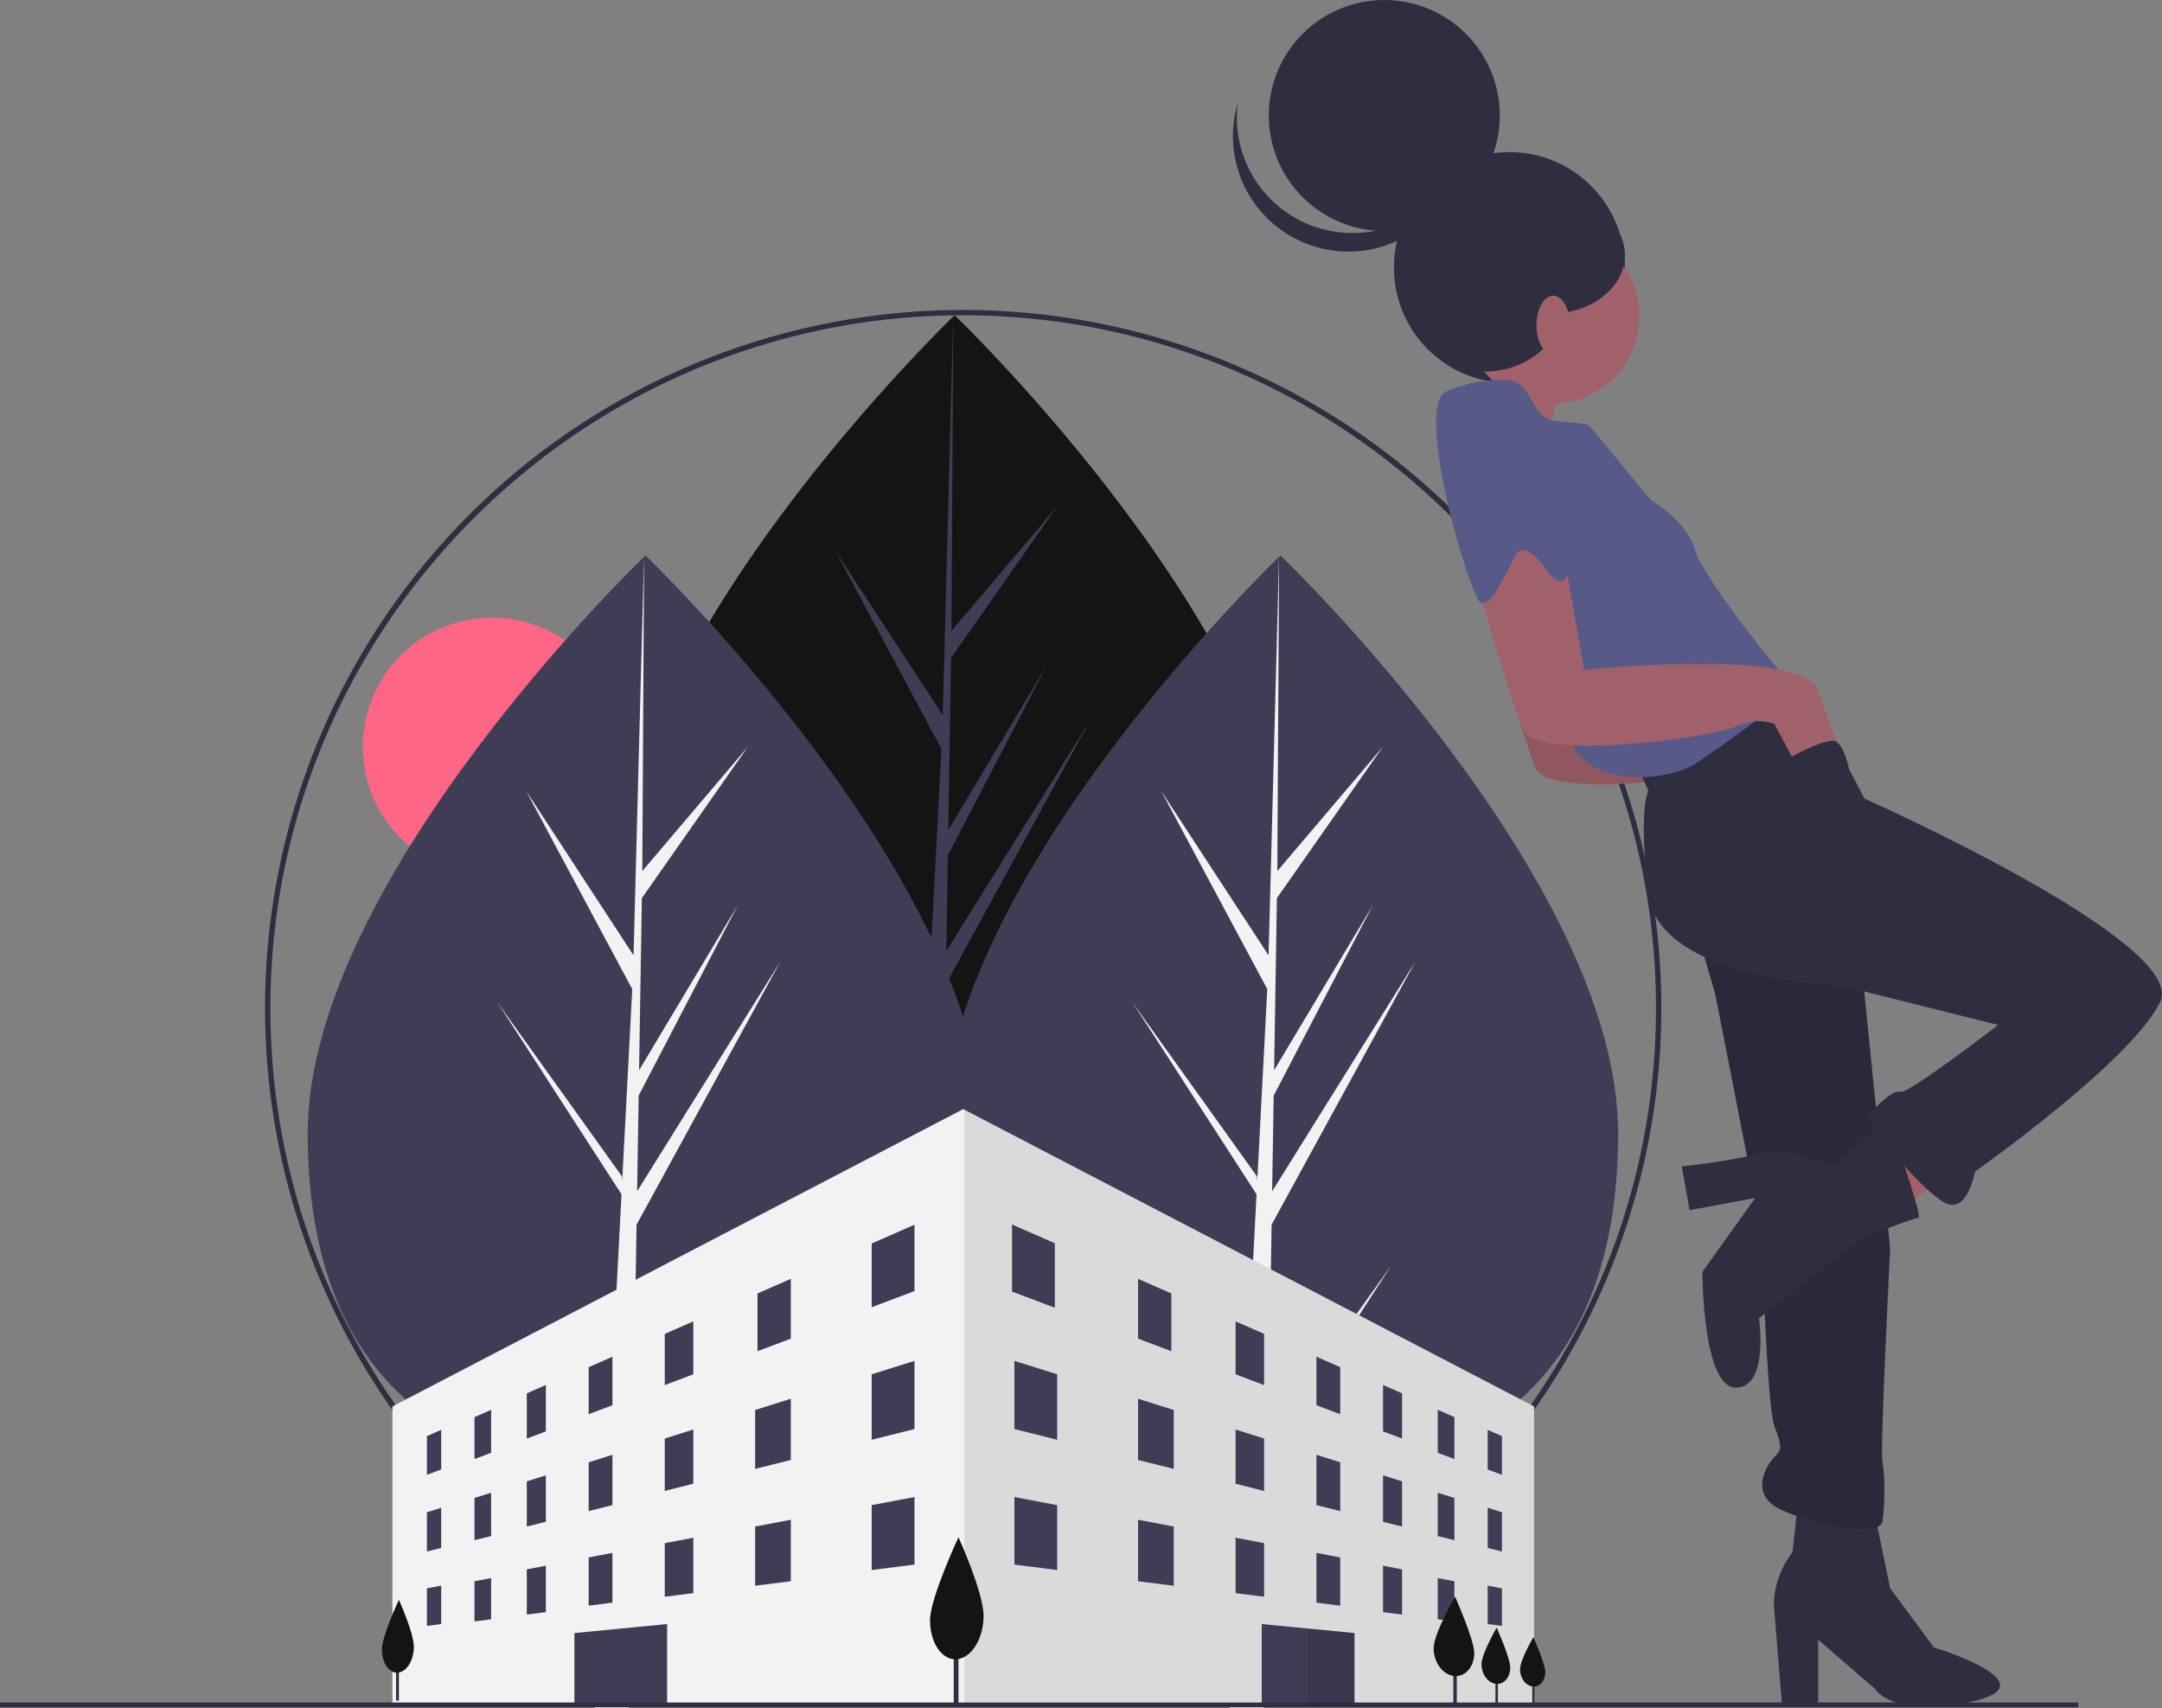<svg xmlns="http://www.w3.org/2000/svg" data-name="Layer 1" width="921.176" height="727.902" viewBox="0 0 921.176 727.902" xmlns:xlink="http://www.w3.org/1999/xlink"><rect x="0" y="0" width="921.176" height="727.902" fill="#808080" stroke="none"/><title>urban_design</title><circle cx="209.629" cy="318.196" r="55.042" fill="#ff6584"/><path d="M690.032,466.567c0,108.364-64.421,146.201-143.888,146.201S402.255,574.931,402.255,466.567,546.144,220.346,546.144,220.346,690.032,358.202,690.032,466.567Z" transform="translate(-139.412 -86.049)" fill="#141414"/><polygon points="401.49 510.143 402.963 419.451 464.292 307.253 403.194 405.225 403.857 364.446 446.124 283.272 404.032 353.655 404.032 353.655 405.224 280.313 450.485 215.688 405.411 268.78 406.155 134.297 401.477 312.328 401.862 304.984 355.844 234.547 401.124 319.082 396.836 400.993 396.708 398.819 343.659 324.694 396.548 406.499 396.011 416.743 395.915 416.897 395.959 417.738 385.081 625.552 399.615 625.552 401.359 518.212 454.118 436.607 401.49 510.143" fill="#3f3d56"/><path d="M828.864,568.917c0,108.364-64.421,146.201-143.888,146.201S541.088,677.282,541.088,568.917,684.976,322.696,684.976,322.696,828.864,460.553,828.864,568.917Z" transform="translate(-139.412 -86.049)" fill="#3f3d56"/><polygon points="540.322 612.493 541.796 521.802 603.124 409.604 542.027 507.575 542.689 466.797 584.957 385.623 542.864 456.005 542.864 456.006 544.056 382.663 589.317 318.039 544.243 371.131 544.988 236.647 540.309 414.679 540.694 407.335 494.676 336.898 539.956 421.433 535.668 503.343 535.54 501.169 482.491 427.045 535.38 508.85 534.844 519.094 534.747 519.248 534.791 520.089 523.913 727.902 538.447 727.902 540.191 620.562 592.95 538.958 540.322 612.493" fill="#f2f2f2"/><path d="M558.293,568.917c0,108.364-64.421,146.201-143.888,146.201S270.517,677.282,270.517,568.917,414.405,322.696,414.405,322.696,558.293,460.553,558.293,568.917Z" transform="translate(-139.412 -86.049)" fill="#3f3d56"/><polygon points="269.751 612.493 271.225 521.802 332.554 409.604 271.456 507.575 272.118 466.797 314.386 385.623 272.294 456.005 272.294 456.006 273.485 382.663 318.746 318.039 273.672 371.131 274.417 236.647 269.739 414.679 270.123 407.335 224.106 336.898 269.385 421.433 265.097 503.343 264.97 501.169 211.92 427.045 264.809 508.85 264.273 519.094 264.177 519.248 264.221 520.089 253.342 727.902 267.876 727.902 269.62 620.562 322.38 538.958 269.751 612.493" fill="#f2f2f2"/><path d="M549.807,813.035a297.461,297.461,0,1,1,210.336-87.124A295.513,295.513,0,0,1,549.807,813.035Zm0-592.65c-162.768,0-295.189,132.421-295.189,295.189S387.039,810.765,549.807,810.765,844.996,678.343,844.996,515.575,712.574,220.386,549.807,220.386Z" transform="translate(-139.412 -86.049)" fill="#2f2e41"/><polygon points="653.626 599.234 653.626 725.905 167.207 725.905 167.207 599.234 410.416 472.562 410.923 472.825 653.626 599.234" fill="#f2f2f2"/><polygon points="653.626 599.234 653.626 725.905 410.923 725.905 410.923 472.825 653.626 599.234" opacity="0.1"/><polygon points="389.642 550.085 371.402 556.972 371.402 529.818 389.642 521.823 389.642 550.085" fill="#3f3d56"/><polygon points="187.981 626.088 181.901 628.387 181.901 611.901 187.981 609.213 187.981 626.088" fill="#3f3d56"/><polygon points="209.262 618.994 202.168 621.653 202.168 603.794 209.262 600.68 209.262 618.994" fill="#3f3d56"/><polygon points="232.569 609.874 224.462 612.923 224.462 593.66 232.569 590.092 232.569 609.874" fill="#3f3d56"/><polygon points="260.944 598.727 250.81 602.552 250.81 582.513 260.944 578.067 260.944 598.727" fill="#3f3d56"/><polygon points="295.398 585.553 283.238 590.149 283.238 568.326 295.398 562.992 295.398 585.553" fill="#3f3d56"/><polygon points="336.947 570.352 322.76 575.697 322.76 551.098 336.947 544.879 336.947 570.352" fill="#3f3d56"/><polygon points="187.981 659.529 181.901 661.058 181.901 644.329 187.981 642.406 187.981 659.529" fill="#3f3d56"/><polygon points="209.262 654.463 202.168 656.239 202.168 638.249 209.262 636.013 209.262 654.463" fill="#3f3d56"/><polygon points="232.569 648.382 224.462 650.419 224.462 631.155 232.569 628.598 232.569 648.382" fill="#3f3d56"/><polygon points="260.944 641.289 250.81 643.834 250.81 623.048 260.944 619.859 260.944 641.289" fill="#3f3d56"/><polygon points="295.398 632.168 283.238 635.237 283.238 612.914 295.398 609.089 295.398 632.168" fill="#3f3d56"/><polygon points="336.947 622.035 321.746 625.858 321.746 600.754 336.947 595.971 336.947 622.035" fill="#3f3d56"/><polygon points="389.642 608.861 371.402 613.446 371.402 585.553 389.642 579.831 389.642 608.861" fill="#3f3d56"/><polygon points="389.642 666.623 371.402 668.945 371.402 641.289 389.642 637.839 389.642 666.623" fill="#3f3d56"/><polygon points="187.981 691.957 181.901 692.739 181.901 676.757 187.981 675.598 187.981 691.957" fill="#3f3d56"/><polygon points="209.262 689.931 202.168 690.825 202.168 673.717 209.262 672.386 209.262 689.931" fill="#3f3d56"/><polygon points="232.569 686.89 224.462 687.916 224.462 668.65 232.569 667.105 232.569 686.89" fill="#3f3d56"/><polygon points="260.944 682.837 250.81 684.132 250.81 663.583 260.944 661.65 260.944 682.837" fill="#3f3d56"/><polygon points="295.398 678.783 283.238 680.326 283.238 657.503 295.398 655.187 295.398 678.783" fill="#3f3d56"/><polygon points="336.947 673.717 321.746 675.638 321.746 650.409 336.947 647.524 336.947 673.717" fill="#3f3d56"/><polygon points="633.865 626.088 639.946 628.387 639.946 611.901 633.865 609.213 633.865 626.088" fill="#3f3d56"/><polygon points="612.584 618.994 619.678 621.653 619.678 603.794 612.584 600.68 612.584 618.994" fill="#3f3d56"/><polygon points="589.277 609.874 597.384 612.923 597.384 593.66 589.277 590.092 589.277 609.874" fill="#3f3d56"/><polygon points="560.902 598.727 571.036 602.552 571.036 582.513 560.902 578.067 560.902 598.727" fill="#3f3d56"/><polygon points="526.448 585.553 538.608 590.149 538.608 568.326 526.448 562.992 526.448 585.553" fill="#3f3d56"/><polygon points="484.899 570.352 499.087 575.697 499.087 551.098 484.899 544.879 484.899 570.352" fill="#3f3d56"/><polygon points="633.865 659.529 639.946 661.058 639.946 644.329 633.865 642.406 633.865 659.529" fill="#3f3d56"/><polygon points="612.584 654.463 619.678 656.239 619.678 638.249 612.584 636.013 612.584 654.463" fill="#3f3d56"/><polygon points="589.277 648.382 597.384 650.419 597.384 631.155 589.277 628.598 589.277 648.382" fill="#3f3d56"/><polygon points="560.902 641.289 571.036 643.834 571.036 623.048 560.902 619.859 560.902 641.289" fill="#3f3d56"/><polygon points="526.448 632.168 538.608 635.237 538.608 612.914 526.448 609.089 526.448 632.168" fill="#3f3d56"/><polygon points="484.899 622.035 500.1 625.858 500.1 600.754 484.899 595.971 484.899 622.035" fill="#3f3d56"/><polygon points="432.204 608.861 450.445 613.446 450.445 585.553 432.204 579.831 432.204 608.861" fill="#3f3d56"/><polygon points="432.204 666.623 450.445 668.945 450.445 641.289 432.204 637.839 432.204 666.623" fill="#3f3d56"/><polygon points="633.865 691.957 639.946 692.739 639.946 676.757 633.865 675.598 633.865 691.957" fill="#3f3d56"/><polygon points="612.584 689.931 619.678 690.825 619.678 673.717 612.584 672.386 612.584 689.931" fill="#3f3d56"/><polygon points="589.277 686.89 597.384 687.916 597.384 668.65 589.277 667.105 589.277 686.89" fill="#3f3d56"/><polygon points="560.902 682.837 571.036 684.132 571.036 663.583 560.902 661.65 560.902 682.837" fill="#3f3d56"/><polygon points="526.448 678.783 538.608 680.326 538.608 657.503 526.448 655.187 526.448 678.783" fill="#3f3d56"/><polygon points="484.899 673.717 500.1 675.638 500.1 650.409 484.899 647.524 484.899 673.717" fill="#3f3d56"/><polygon points="449.431 557.179 431.191 550.3 431.191 521.711 449.431 529.709 449.431 557.179" fill="#3f3d56"/><rect x="619.22" y="703.349" width="1.487" height="23.789" fill="#2f2e41"/><rect x="637.171" y="709.825" width="1.054" height="16.857" fill="#2f2e41"/><rect x="652.866" y="711.883" width="0.926" height="14.815" fill="#2f2e41"/><polygon points="577.116 695.808 577.116 726.412 557.356 726.382 537.595 726.351 537.595 691.957 557.356 693.883 577.116 695.808" fill="#3f3d56"/><polygon points="244.73 726.412 284.251 726.349 284.251 691.957 244.73 695.804 244.73 726.412" fill="#3f3d56"/><rect y="725.399" width="885.5" height="2.027" fill="#2f2e41"/><polygon points="577.116 695.808 577.116 726.412 557.356 726.382 557.356 693.883 577.116 695.808" opacity="0.1"/><rect x="406.363" y="698.544" width="2.027" height="28.374" fill="#2f2e41"/><path d="M558.484,774.491c0,9.943-5.311,18.24-11.696,18.525-6.207.277-11.114-7.163-11.114-16.612s12.127-35.387,12.127-35.387S558.484,764.549,558.484,774.491Z" transform="translate(-139.412 -86.049)" fill="#141414"/><rect x="168.746" y="707.638" width="1.209" height="16.925" fill="#2f2e41"/><path d="M315.739,787.661c0,5.931-3.168,10.88-6.976,11.05-3.702.165-6.629-4.273-6.629-9.908s7.234-21.107,7.234-21.107S315.739,781.731,315.739,787.661Z" transform="translate(-139.412 -86.049)" fill="#141414"/><path d="M767.554,790.337c0,5.64-3.555,10.046-8.178,9.829-4.909-.23-9.117-5.525-9.117-11.814s9.117-22,9.117-22S767.554,784.696,767.554,790.337Z" transform="translate(-139.412 -86.049)" fill="#141414"/><path d="M782.904,796.539c0,3.997-2.519,7.119-5.795,6.965-3.478-.163-6.46-3.915-6.46-8.371s6.46-15.589,6.46-15.589S782.904,792.542,782.904,796.539Z" transform="translate(-139.412 -86.049)" fill="#141414"/><path d="M797.834,798.517c0,3.513-2.214,6.256-5.093,6.121-3.057-.143-5.678-3.441-5.678-7.357s5.678-13.701,5.678-13.701S797.834,795.004,797.834,798.517Z" transform="translate(-139.412 -86.049)" fill="#141414"/><path d="M805.03,249.3s-9.864,29.591-4.384,36.167-32.879-19.727-32.879-19.727l20.823-24.111Z" transform="translate(-139.412 -86.049)" fill="#a0616a"/><circle cx="643.124" cy="113.996" r="49.207" fill="#2f2e41"/><polygon points="834.397 496.424 809.19 516.152 794.942 493.136 820.149 475.601 834.397 496.424" fill="#a0616a"/><path d="M938.19,730.977l6.576,31.783,18.631,25.207s50.414,15.344,16.439,23.015-41.647-5.48-41.647-5.48L914.079,784.679V813.174H898.735l-3.288-40.551s-2.192-12.056,7.672-25.207l2.192-19.727Z" transform="translate(-139.412 -86.049)" fill="#2f2e41"/><path d="M811.058,337.525l8.768,50.414s93.157-9.864,99.733,8.768,8.768,24.111,8.768,24.111l-18.631,6.576-8.768-16.439a20.816,20.816,0,0,0-16.439,1.096c-8.768,4.384-85.485,15.344-90.965,1.096s-20.823-66.854-20.823-66.854l23.015-18.631Z" transform="translate(-139.412 -86.049)" fill="#a0616a"/><path d="M811.058,337.525l8.768,50.414s93.157-9.864,99.733,8.768,8.768,24.111,8.768,24.111l-18.631,6.576-8.768-16.439a20.816,20.816,0,0,0-16.439,1.096c-8.768,4.384-85.485,15.344-90.965,1.096s-20.823-66.854-20.823-66.854l23.015-18.631Z" transform="translate(-139.412 -86.049)" opacity="0.1"/><path d="M862.568,483.288l7.672,26.303,19.727,100.829s2.192,74.526,5.48,83.293,3.288,9.864,0,13.152-9.864,14.248,0,20.823,44.935,14.248,46.031,6.576,1.096-19.727,0-25.207,3.288-90.965,3.288-90.965L931.614,487.672l-44.935-20.823Z" transform="translate(-139.412 -86.049)" fill="#2f2e41"/><path d="M862.568,483.288l7.672,26.303,19.727,100.829s2.192,74.526,5.48,83.293,3.288,9.864,0,13.152-9.864,14.248,0,20.823,44.935,14.248,46.031,6.576,1.096-19.727,0-25.207,3.288-90.965,3.288-90.965L931.614,487.672l-44.935-20.823Z" transform="translate(-139.412 -86.049)" opacity="0.1"/><path d="M909.695,380.268l24.111,46.031s138.092,61.374,126.036,86.581-78.91,72.334-78.91,72.334-3.288,18.631-13.152,13.152-33.975-33.975-31.783-37.263,9.864-10.96,13.152-9.864,41.647-28.495,41.647-28.495l-65.758-16.439s-78.91-2.192-83.293-39.455,0-43.839,0-43.839l-5.48-12.056L881.2,383.555Z" transform="translate(-139.412 -86.049)" fill="#2f2e41"/><path d="M943.67,562.198l-23.015,20.823s-19.727-8.768-31.783-5.48-32.879,5.48-32.879,5.48l3.288,18.631,27.962-5.159-22.482,31.462s0,49.318,14.248,49.318,9.864-29.591,9.864-29.591l43.839-33.975s21.919-8.768,24.111-8.768S943.67,562.198,943.67,562.198Z" transform="translate(-139.412 -86.049)" fill="#2f2e41"/><circle cx="661.234" cy="134.756" r="37.263" fill="#a0616a"/><path d="M763.931,249.848s17.535-4.384,23.015,0,6.576,14.248,14.248,15.344,14.248,1.096,15.344,2.192,26.303,31.783,26.303,31.783,15.344,8.768,18.631,20.823,36.167,52.606,40.551,56.99-28.495,26.303-39.455,33.975-42.743,10.96-52.606-6.576S746.396,272.863,763.931,249.848Z" transform="translate(-139.412 -86.049)" fill="#575a89"/><path d="M805.578,321.085l8.768,50.414s93.157-9.864,99.733,8.768,8.768,24.111,8.768,24.111L904.215,410.955l-8.768-16.439a20.816,20.816,0,0,0-16.439,1.096c-8.768,4.384-85.485,15.344-90.965,1.096s-20.823-66.854-20.823-66.854l23.015-18.631Z" transform="translate(-139.412 -86.049)" fill="#a0616a"/><path d="M784.634,254.459s26.424,55.667,24.232,71.011-9.864,4.384-9.864,4.384-9.864-15.344-14.248-6.576-9.864,20.823-14.248,19.727-28.495-82.197-15.344-89.869S784.634,254.459,784.634,254.459Z" transform="translate(-139.412 -86.049)" fill="#575a89"/><circle cx="589.817" cy="49.207" r="49.207" fill="#2f2e41"/><path d="M686.785,176.002a49.209,49.209,0,0,0,75.988-25.838,49.21,49.21,0,1,1-95.989-20.179A49.191,49.191,0,0,0,686.785,176.002Z" transform="translate(-139.412 -86.049)" fill="#2f2e41"/><circle cx="633.002" cy="122.197" r="36.085" fill="#2f2e41"/><ellipse cx="660.347" cy="108.665" rx="31.984" ry="25.013" fill="#2f2e41"/><ellipse cx="661.782" cy="138.591" rx="7.124" ry="12.604" fill="#a0616a"/><path d="M898.981,410.476s19.402-11.131,23.003-8.34,5.202,11.525,5.202,11.525l-22.424,8.801-6.576-12.056Z" transform="translate(-139.412 -86.049)" fill="#2f2e41"/></svg>